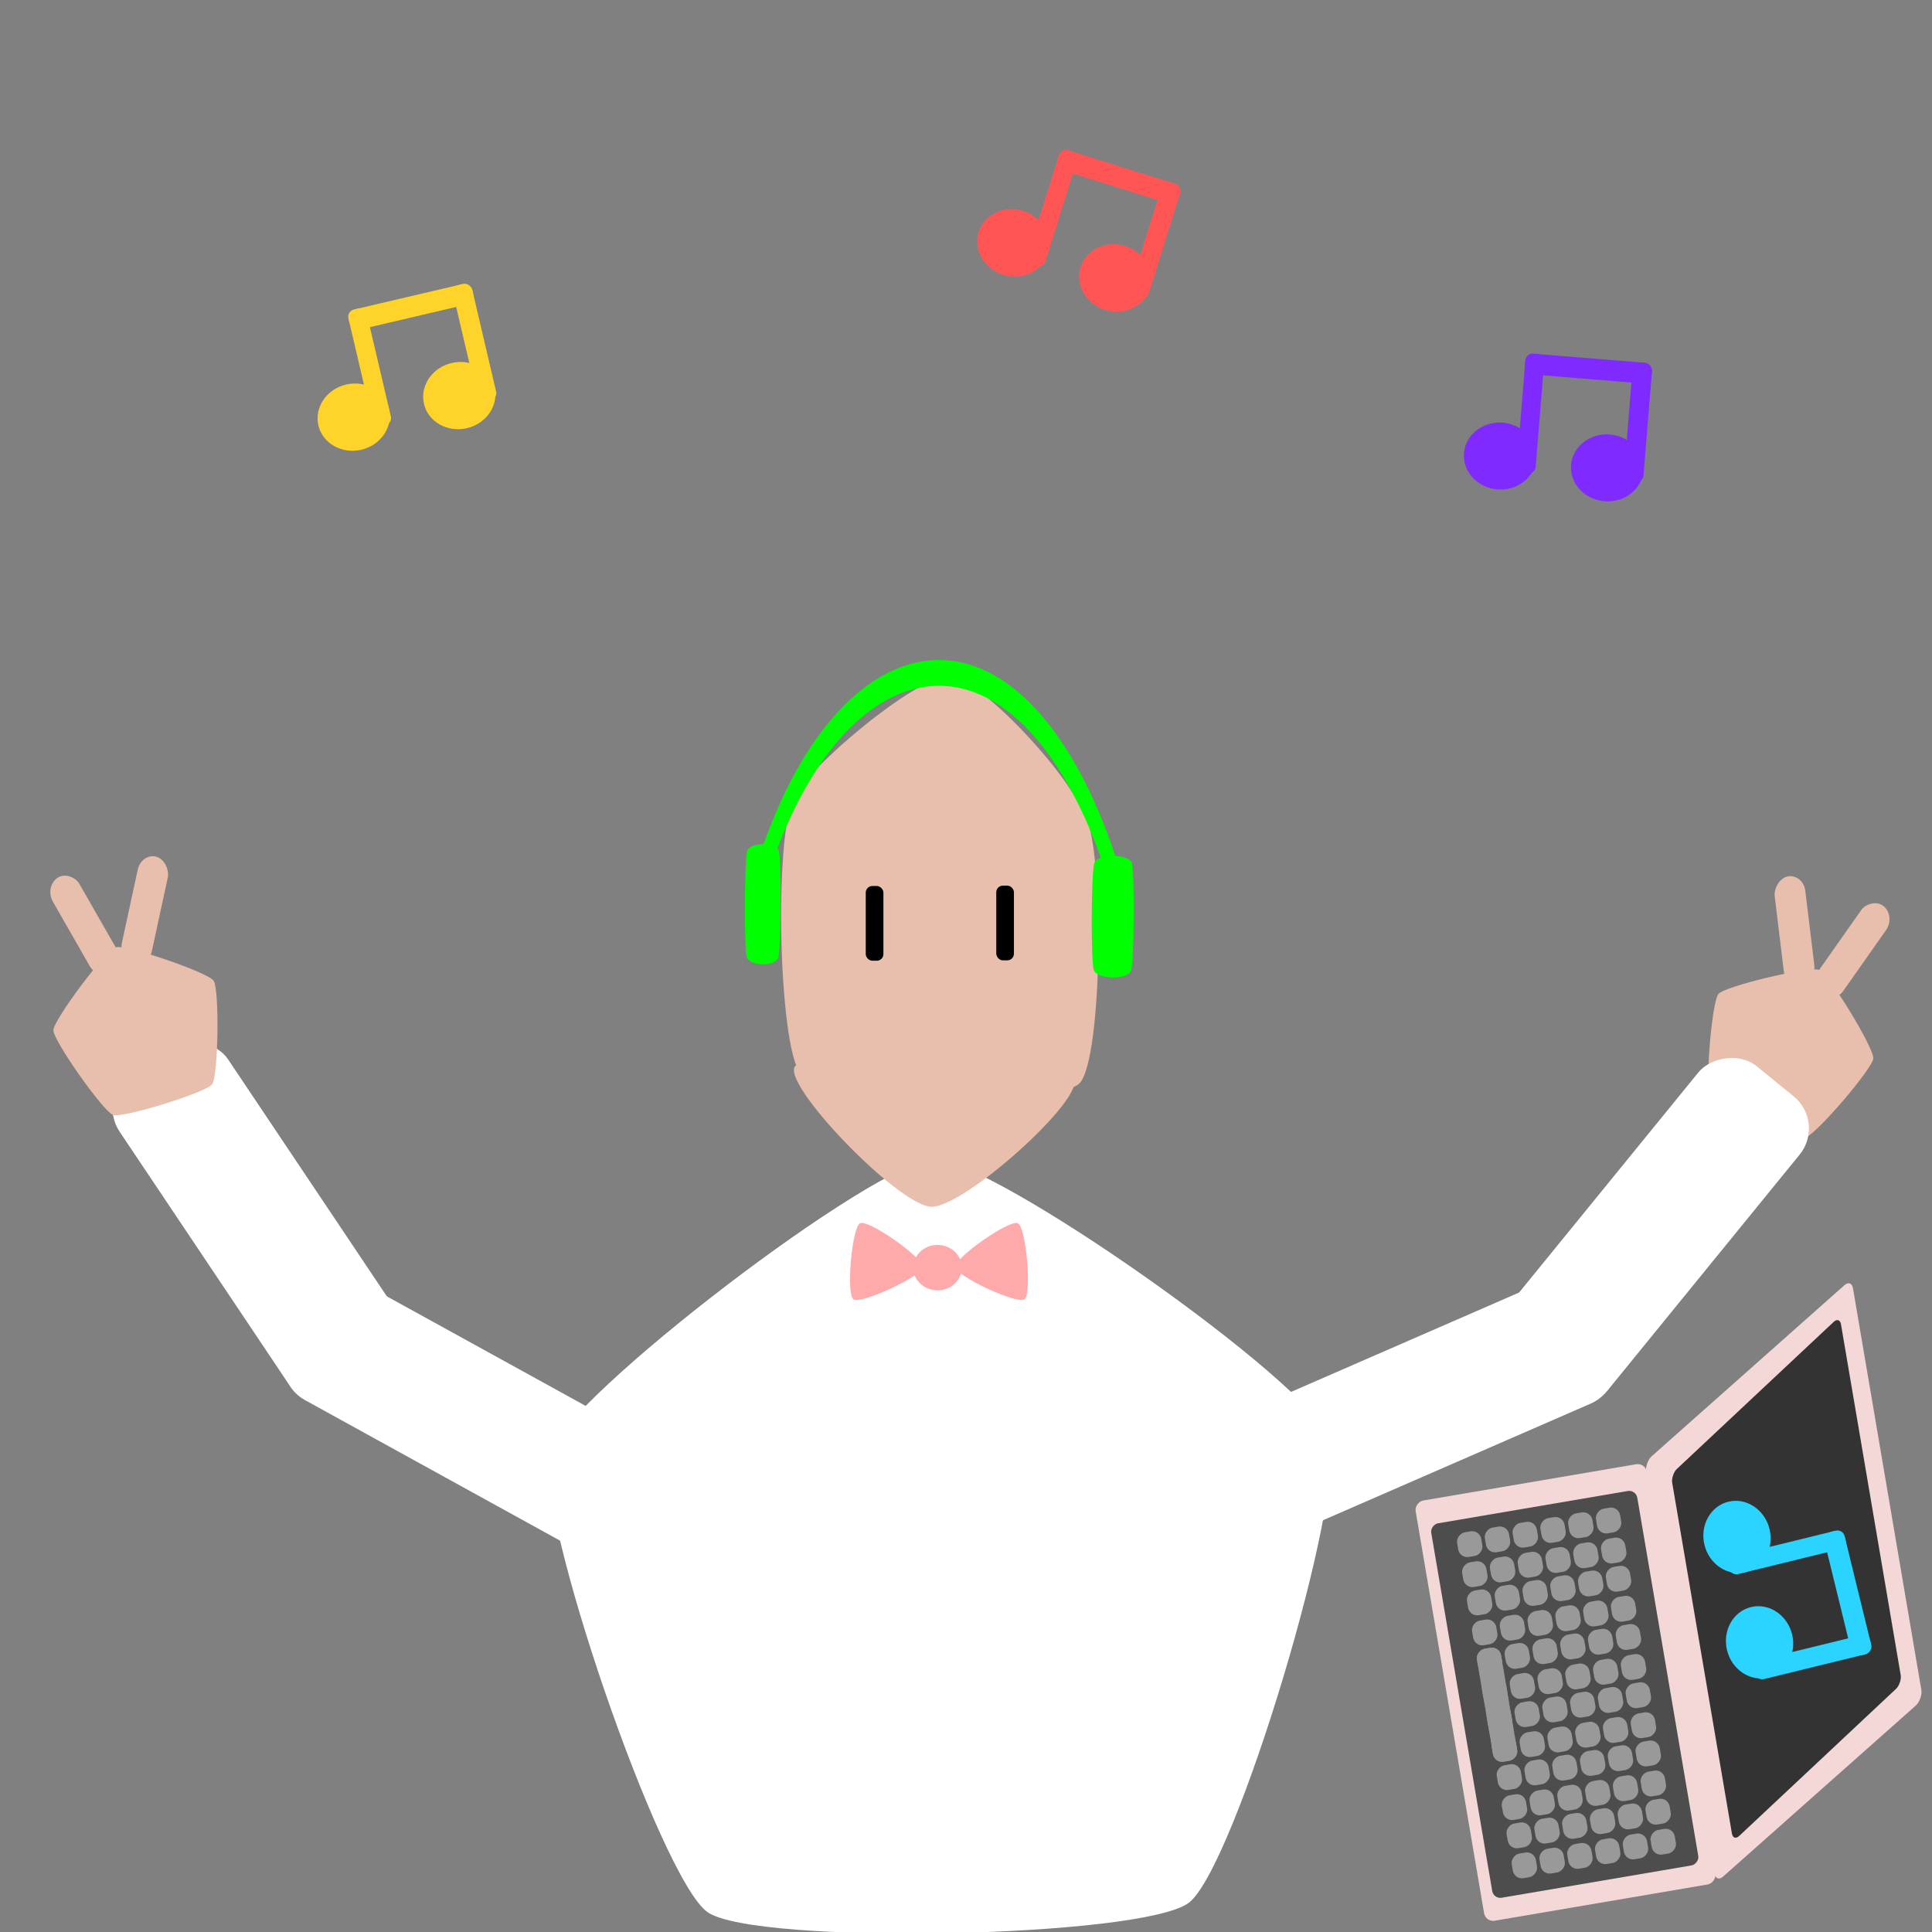 <?xml version="1.0" encoding="UTF-8" standalone="no"?>
<!-- Created with Inkscape (http://www.inkscape.org/) -->

<svg
   width="400"
   height="400"
   viewBox="0 0 105.833 105.833"
   version="1.1"
   id="svg7834"
   inkscape:version="1.1 (c68e22c387, 2021-05-23)"
   sodipodi:docname="DJ_Teacher.svg"
   inkscape:export-filename="C:\Users\student\Pictures\Saved Pictures\DJ_Teacher.png"
   inkscape:export-xdpi="96"
   inkscape:export-ydpi="96"
   xmlns:inkscape="http://www.inkscape.org/namespaces/inkscape"
   xmlns:sodipodi="http://sodipodi.sourceforge.net/DTD/sodipodi-0.dtd"
   xmlns="http://www.w3.org/2000/svg"
   xmlns:svg="http://www.w3.org/2000/svg">
  <rect x="0" y="0" width="105.833" height="105.833" fill="#808080" stroke="none"/>
  <sodipodi:namedview
     id="namedview7836"
     pagecolor="#ffeaff"
     bordercolor="#666666"
     borderopacity="1.0"
     inkscape:pageshadow="2"
     inkscape:pageopacity="1"
     inkscape:pagecheckerboard="0"
     inkscape:document-units="mm"
     showgrid="false"
     units="px"
     inkscape:zoom="1.3540965"
     inkscape:cx="222.65769"
     inkscape:cy="188.6867"
     inkscape:window-width="1280"
     inkscape:window-height="961"
     inkscape:window-x="-8"
     inkscape:window-y="-8"
     inkscape:window-maximized="1"
     inkscape:current-layer="g16425"
     inkscape:lockguides="true" />
  <defs
     id="defs7831" />
  <g
     inkscape:label="Warstwa 1"
     inkscape:groupmode="layer"
     id="layer1">
    <g
       id="g16208" />
    <g
       id="g16249"
       transform="translate(0,-1.49)" />
    <g
       id="g16425"
       transform="translate(-1.759,1.001)">
      <g
         id="g7248"
         transform="matrix(1.221,0,0,1.221,-14.424,9.372)">
        <rect
           style="fill:#ffffff;fill-opacity:1;stroke:none;stroke-width:0.036;stroke-miterlimit:4;stroke-dasharray:none;stroke-dashoffset:0;stroke-opacity:1"
           id="rect15190-0"
           width="5.849"
           height="17.359"
           x="5.059"
           y="-62.079"
           ry="1.856"
           transform="rotate(146.181,1.258,-0.978)" />
        <g
           id="g16432"
           transform="rotate(5.328,83.238,45.527)">
          <g
             id="g6967">
            <g
               id="g15144"
               transform="rotate(-5.328,100.536,9.417)">
              <g
                 id="g13778">
                <path
                   sodipodi:type="star"
                   style="fill:#ffffff;fill-opacity:1;stroke:none;stroke-width:0.1;stroke-miterlimit:4;stroke-dasharray:none;stroke-dashoffset:0;stroke-opacity:1"
                   id="path13985"
                   inkscape:flatsided="true"
                   sodipodi:sides="5"
                   sodipodi:cx="150.83858"
                   sodipodi:cy="197.17944"
                   sodipodi:r1="25.95277"
                   sodipodi:r2="16.7292"
                   sodipodi:arg1="1.5901802"
                   sodipodi:arg2="2.2184987"
                   inkscape:rounded="0.12"
                   inkscape:randomized="-1.73472e-17"
                   transform="matrix(0.708,0,0,-0.715,-54.567,201.29)"
                   d="m 150.336,223.127 c -3.66,-0.071 -23.267,-14.905 -24.33,-18.408 -1.064,-3.503 6.985,-26.734 9.989,-28.828 3.003,-2.094 27.584,-1.618 30.504,0.591 2.92,2.209 10.062,25.734 8.864,29.193 -1.199,3.459 -21.365,17.522 -25.026,17.451 z" />
              </g>
              <g
                 id="g8679">
                <g
                   id="g8080"
                   transform="matrix(0.942,1.076,-1.076,0.942,34.494,-59.284)">
                  <path
                     sodipodi:type="star"
                     style="fill:#e8beac;fill-opacity:1"
                     id="path7882"
                     inkscape:flatsided="true"
                     sodipodi:sides="3"
                     sodipodi:cx="129.97597"
                     sodipodi:cy="133.66846"
                     sodipodi:r1="25.50766"
                     sodipodi:r2="14.884939"
                     sodipodi:arg1="-0.38588268"
                     sodipodi:arg2="0.66131492"
                     inkscape:rounded="0.12"
                     inkscape:randomized="0.027"
                     transform="matrix(0.151,-0.023,-0.065,0.17,41.191,9.411)"
                     inkscape:transform-center-x="-0.67728931"
                     inkscape:transform-center-y="-1.5789842"
                     d="m 153.736,124.295 c 1.954,4.938 -21.419,35.969 -26.668,35.303 -5.249,-0.666 -20.412,-36.823 -17.155,-41.022 3.257,-4.199 41.869,0.781 43.823,5.719 z" />
                  <path
                     sodipodi:type="star"
                     style="fill:#e8beac;fill-opacity:1"
                     id="path7882-7"
                     inkscape:flatsided="true"
                     sodipodi:sides="3"
                     sodipodi:cx="129.97597"
                     sodipodi:cy="133.66846"
                     sodipodi:r1="25.50766"
                     sodipodi:r2="14.884939"
                     sodipodi:arg1="-0.38588268"
                     sodipodi:arg2="0.66131492"
                     inkscape:rounded="0.12"
                     inkscape:randomized="0.027"
                     transform="matrix(0.018,-0.146,-0.157,0.068,78.865,46.424)"
                     inkscape:transform-center-x="-0.6329581"
                     inkscape:transform-center-y="1.5236975"
                     d="m 153.736,124.295 c 1.954,4.938 -21.419,35.969 -26.668,35.303 -5.249,-0.666 -20.412,-36.823 -17.155,-41.022 3.257,-4.199 41.869,0.781 43.823,5.719 z" />
                  <path
                     sodipodi:type="star"
                     style="fill:#e8beac;fill-opacity:1"
                     id="path7963"
                     inkscape:flatsided="true"
                     sodipodi:sides="4"
                     sodipodi:cx="150.65396"
                     sodipodi:cy="166.16245"
                     sodipodi:r1="27.572857"
                     sodipodi:r2="19.496954"
                     sodipodi:arg1="1.4364749"
                     sodipodi:arg2="2.221873"
                     inkscape:rounded="0.12"
                     inkscape:randomized="0.027"
                     transform="matrix(0.229,0.023,-0.024,0.222,25.68,-7.671)"
                     inkscape:transform-center-x="0.10763942"
                     inkscape:transform-center-y="-0.036575212"
                     d="m 154.381,193.194 c -4.667,0.583 -31.097,-17.949 -31.779,-22.598 -0.682,-4.648 19.674,-30.603 24.351,-31.126 4.677,-0.524 29.469,17.959 30.29,22.598 0.82,4.639 -18.195,30.543 -22.862,31.127 z" />
                </g>
                <g
                   id="g8669"
                   transform="translate(-0.049,0.098)">
                  <path
                     sodipodi:type="star"
                     style="fill:#00ff00;fill-opacity:1"
                     id="path8170"
                     inkscape:flatsided="true"
                     sodipodi:sides="4"
                     sodipodi:cx="82.342728"
                     sodipodi:cy="118.89847"
                     sodipodi:r1="12.892139"
                     sodipodi:r2="8.8927155"
                     sodipodi:arg1="0.79299295"
                     sodipodi:arg2="1.5783912"
                     inkscape:rounded="0.12"
                     inkscape:randomized="0.027"
                     transform="matrix(0.079,0,0,0.265,37.75,-1.313)"
                     inkscape:transform-center-x="0.0036172407"
                     inkscape:transform-center-y="-0.014497862"
                     d="m 91.042,127.985 c -1.55,1.579 -16.498,1.495 -17.964,-0.094 -1.465,-1.59 -1.285,-16.397 0.267,-17.936 1.551,-1.539 16.505,-1.562 18.013,-0.014 1.508,1.548 1.235,16.466 -0.316,18.045 z" />
                  <path
                     sodipodi:type="star"
                     style="fill:#00ff00;fill-opacity:1"
                     id="path8170-2"
                     inkscape:flatsided="true"
                     sodipodi:sides="4"
                     sodipodi:cx="82.342728"
                     sodipodi:cy="118.89847"
                     sodipodi:r1="12.892139"
                     sodipodi:r2="8.8927155"
                     sodipodi:arg1="0.79299295"
                     sodipodi:arg2="1.5783912"
                     inkscape:rounded="0.12"
                     inkscape:randomized="0.027"
                     transform="matrix(0.093,0,0,0.268,52.301,-1.11)"
                     inkscape:transform-center-x="0.0042789155"
                     inkscape:transform-center-y="-0.014629197"
                     d="m 91.042,127.985 c -1.55,1.579 -16.498,1.495 -17.964,-0.094 -1.465,-1.59 -1.285,-16.397 0.267,-17.936 1.551,-1.539 16.505,-1.562 18.013,-0.014 1.508,1.548 1.235,16.466 -0.316,18.045 z" />
                  <path
                     sodipodi:type="spiral"
                     style="fill:none;fill-rule:evenodd;stroke:#00ff00;stroke-width:1.002;stroke-miterlimit:4;stroke-dasharray:none;stroke-dashoffset:0;stroke-opacity:1"
                     id="path8387"
                     sodipodi:cx="146.03833"
                     sodipodi:cy="104.12847"
                     sodipodi:expansion="0"
                     sodipodi:revolution="1.09"
                     sodipodi:radius="17.478045"
                     sodipodi:argument="-7.392715"
                     sodipodi:t0="0.693425"
                     transform="matrix(0.542,0,0,1.154,-27.073,-80.215)"
                     d="m 130.682,95.781 c 4.547,-8.365 15.338,-11.556 23.703,-7.008 2.711,1.474 5.01,3.669 6.607,6.309" />
                </g>
              </g>
              <g
                 id="g15127">
                <ellipse
                   style="fill:#ffaaaa;fill-opacity:1;stroke:none;stroke-width:0.026;stroke-miterlimit:4;stroke-dasharray:none;stroke-dashoffset:0;stroke-opacity:1"
                   id="path14996"
                   cx="52.036"
                   cy="46.613"
                   rx="1.088"
                   ry="1.019" />
                <path
                   sodipodi:type="star"
                   style="fill:#ffaaaa;fill-opacity:1;stroke:none;stroke-width:0.1;stroke-miterlimit:4;stroke-dasharray:none;stroke-dashoffset:0;stroke-opacity:1"
                   id="path15020"
                   inkscape:flatsided="true"
                   sodipodi:sides="3"
                   sodipodi:cx="186.2942"
                   sodipodi:cy="172.45596"
                   sodipodi:r1="7.4698992"
                   sodipodi:r2="3.7349496"
                   sodipodi:arg1="0.087495341"
                   sodipodi:arg2="1.1346929"
                   inkscape:rounded="0.12"
                   inkscape:randomized="-1.73472e-17"
                   transform="matrix(0.265,0,0,0.265,0.035,0.713)"
                   inkscape:transform-center-x="-0.34019515"
                   inkscape:transform-center-y="-0.078014696"
                   d="m 193.736,173.109 c -0.136,1.547 -10.456,6.356 -11.727,5.465 -1.272,-0.891 -0.277,-12.233 1.131,-12.889 1.407,-0.656 10.732,5.877 10.597,7.423 z" />
                <path
                   sodipodi:type="star"
                   style="fill:#ffaaaa;fill-opacity:1;stroke:none;stroke-width:0.1;stroke-miterlimit:4;stroke-dasharray:none;stroke-dashoffset:0;stroke-opacity:1"
                   id="path15020-7"
                   inkscape:flatsided="true"
                   sodipodi:sides="3"
                   sodipodi:cx="186.2942"
                   sodipodi:cy="172.45596"
                   sodipodi:r1="7.4698992"
                   sodipodi:r2="3.7349496"
                   sodipodi:arg1="0.087495341"
                   sodipodi:arg2="1.1346929"
                   inkscape:rounded="0.12"
                   inkscape:randomized="-1.73472e-17"
                   transform="matrix(-0.265,0,0,0.265,104.171,0.713)"
                   inkscape:transform-center-x="0.3401952"
                   inkscape:transform-center-y="-0.078014696"
                   d="m 193.736,173.109 c -0.136,1.547 -10.456,6.356 -11.727,5.465 -1.272,-0.891 -0.277,-12.233 1.131,-12.889 1.407,-0.656 10.732,5.877 10.597,7.423 z" />
              </g>
            </g>
            <path
               sodipodi:type="star"
               style="fill:#e8beac;fill-opacity:1;stroke:none;stroke-width:0.1;stroke-miterlimit:4;stroke-dasharray:none;stroke-dashoffset:0;stroke-opacity:1"
               id="path15500"
               inkscape:flatsided="true"
               sodipodi:sides="5"
               sodipodi:cx="66.84137"
               sodipodi:cy="113.31701"
               sodipodi:r1="17.987883"
               sodipodi:r2="8.6793365"
               sodipodi:arg1="0.64065831"
               sodipodi:arg2="1.2689768"
               inkscape:rounded="0.1"
               inkscape:randomized="-1.73472e-17"
               transform="matrix(0.219,-0.02,0.02,0.219,2.255,20.244)"
               inkscape:transform-center-x="0.40284339"
               inkscape:transform-center-y="-0.4677839"
               d="m 81.262,124.069 c -1.264,1.695 -18.187,6.964 -20.19,6.286 -2.003,-0.678 -12.243,-15.145 -12.217,-17.26 0.026,-2.114 10.62,-16.324 12.639,-16.953 2.019,-0.629 18.807,5.056 20.029,6.782 1.222,1.726 1.003,19.449 -0.261,21.144 z" />
            <rect
               style="fill:#ffffff;fill-opacity:1;stroke:none;stroke-width:0.036;stroke-miterlimit:4;stroke-dasharray:none;stroke-dashoffset:0;stroke-opacity:1"
               id="rect15190"
               width="5.849"
               height="17.359"
               x="31.757"
               y="-64.965"
               ry="1.856"
               transform="rotate(113.526,-2.905,1.872)" />
            <rect
               style="fill:#e8beac;fill-opacity:1;stroke:none;stroke-width:0.029;stroke-miterlimit:4;stroke-dasharray:none;stroke-dashoffset:0;stroke-opacity:1"
               id="rect15825"
               width="1.432"
               height="4.894"
               x="-5.084"
               y="35.669"
               ry="0.77"
               transform="matrix(0.777,-0.629,0.575,0.818,-2.348,5.283)" />
            <rect
               style="fill:#e8beac;fill-opacity:1;stroke:none;stroke-width:0.029;stroke-miterlimit:4;stroke-dasharray:none;stroke-dashoffset:0;stroke-opacity:1"
               id="rect15825-4"
               width="1.394"
               height="4.923"
               x="24.291"
               y="26.41"
               ry="0.774"
               transform="matrix(0.985,0.174,-0.12,0.993,-2.348,5.283)" />
            <path
               sodipodi:type="star"
               style="fill:#e8beac;fill-opacity:1;stroke:none;stroke-width:0.1;stroke-miterlimit:4;stroke-dasharray:none;stroke-dashoffset:0;stroke-opacity:1"
               id="path15500-0"
               inkscape:flatsided="true"
               sodipodi:sides="5"
               sodipodi:cx="66.84137"
               sodipodi:cy="113.31701"
               sodipodi:r1="17.987883"
               sodipodi:r2="8.6793365"
               sodipodi:arg1="0.64065831"
               sodipodi:arg2="1.2689768"
               inkscape:rounded="0.1"
               inkscape:randomized="-1.73472e-17"
               transform="matrix(-0.22,0,0,0.22,107.379,12.833)"
               inkscape:transform-center-x="0.40284339"
               inkscape:transform-center-y="-0.4677839"
               d="m 81.262,124.069 c -1.264,1.695 -18.187,6.964 -20.19,6.286 -2.003,-0.678 -12.243,-15.145 -12.217,-17.26 0.026,-2.114 10.62,-16.324 12.639,-16.953 2.019,-0.629 18.807,5.056 20.029,6.782 1.222,1.726 1.003,19.449 -0.261,21.144 z" />
            <rect
               style="fill:#ffffff;fill-opacity:1;stroke:none;stroke-width:0.036;stroke-miterlimit:4;stroke-dasharray:none;stroke-dashoffset:0;stroke-opacity:1"
               id="rect15190-3"
               width="5.849"
               height="17.359"
               x="82.936"
               y="33.082"
               ry="1.856"
               transform="matrix(0.483,0.876,0.876,-0.483,0,0)" />
            <rect
               style="fill:#ffffff;fill-opacity:1;stroke:none;stroke-width:0.036;stroke-miterlimit:4;stroke-dasharray:none;stroke-dashoffset:0;stroke-opacity:1"
               id="rect15190-0-1"
               width="5.849"
               height="17.359"
               x="95.537"
               y="1.533"
               ry="1.856"
               transform="matrix(0.831,0.557,0.557,-0.831,0,0)" />
            <rect
               style="fill:#e8beac;fill-opacity:1;stroke:none;stroke-width:0.029;stroke-miterlimit:4;stroke-dasharray:none;stroke-dashoffset:0;stroke-opacity:1"
               id="rect15825-8"
               width="1.432"
               height="4.894"
               x="-100.022"
               y="-27.824"
               ry="0.77"
               transform="matrix(-0.832,-0.554,-0.497,0.868,0,0)" />
            <rect
               style="fill:#e8beac;fill-opacity:1;stroke:none;stroke-width:0.029;stroke-miterlimit:4;stroke-dasharray:none;stroke-dashoffset:0;stroke-opacity:1"
               id="rect15825-4-4"
               width="1.394"
               height="4.923"
               x="-84.458"
               y="53.361"
               ry="0.774"
               transform="matrix(-0.964,0.265,0.212,0.977,0,0)" />
          </g>
        </g>
      </g>
      <g
         id="g6920"
         transform="rotate(-72.122,87.995,83.663)">
        <g
           id="g2503-9"
           transform="rotate(152.461,57.815,93.88)">
          <g
             id="g4969" />
          <g
             id="g5520"
             transform="translate(12.573,16.649)">
            <rect
               style="fill:#f4d7d7;fill-rule:evenodd;stroke-width:0.106"
               id="rect1418"
               width="23.35"
               height="12.849"
               x="-2.939"
               y="67.943"
               rx="0.504"
               transform="translate(12.875,-0.206)" />
            <rect
               style="fill:#4d4d4d;fill-rule:evenodd;stroke-width:0.094"
               id="rect1418-1"
               width="20.805"
               height="11.449"
               x="-1.571"
               y="68.699"
               rx="0.449"
               transform="translate(12.875,-0.206)" />
            <rect
               style="fill:#f4d7d7;fill-rule:evenodd;stroke-width:0.115"
               id="rect1418-7"
               width="23.35"
               height="15.143"
               x="-45.312"
               y="64.93"
               rx="0.504"
               transform="matrix(1,0,0.529,0.849,12.875,-0.206)" />
            <rect
               style="fill:#333333;fill-rule:evenodd;stroke-width:0.098"
               id="rect1418-7-3"
               width="20.386"
               height="12.675"
               x="-46.191"
               y="67.272"
               rx="0.44"
               transform="matrix(1,0,0.552,0.834,12.875,-0.206)" />
            <g
               id="g3719"
               transform="translate(24.151,-1.608)">
              <g
                 id="g2503"
                 transform="translate(12.944,0.001)">
                <g
                   id="g1896">
                  <rect
                     style="fill:#999999;fill-rule:evenodd;stroke-width:0.106"
                     id="rect1744"
                     width="1.368"
                     height="1.343"
                     x="-12.114"
                     y="74.275"
                     rx="0.504" />
                  <rect
                     style="fill:#999999;fill-rule:evenodd;stroke-width:0.106"
                     id="rect1744-1"
                     width="1.368"
                     height="1.344"
                     x="-10.446"
                     y="74.275"
                     rx="0.504" />
                </g>
                <g
                   id="g1896-8"
                   transform="translate(3.236,4.0435791e-4)">
                  <rect
                     style="fill:#999999;fill-rule:evenodd;stroke-width:0.106"
                     id="rect1744-9"
                     width="1.368"
                     height="1.343"
                     x="-12.114"
                     y="74.275"
                     rx="0.504" />
                  <rect
                     style="fill:#999999;fill-rule:evenodd;stroke-width:0.106"
                     id="rect1744-1-5"
                     width="1.368"
                     height="1.344"
                     x="-10.446"
                     y="74.275"
                     rx="0.504" />
                </g>
                <g
                   id="g1896-3"
                   transform="translate(0,1.543)">
                  <rect
                     style="fill:#999999;fill-rule:evenodd;stroke-width:0.106"
                     id="rect1744-7"
                     width="1.368"
                     height="1.343"
                     x="-12.114"
                     y="74.275"
                     rx="0.504" />
                  <rect
                     style="fill:#999999;fill-rule:evenodd;stroke-width:0.106"
                     id="rect1744-1-6"
                     width="1.368"
                     height="1.344"
                     x="-10.446"
                     y="74.275"
                     rx="0.504" />
                </g>
                <g
                   id="g1896-8-7"
                   transform="translate(3.236,1.544)">
                  <rect
                     style="fill:#999999;fill-rule:evenodd;stroke-width:0.106"
                     id="rect1744-9-3"
                     width="1.368"
                     height="1.343"
                     x="-12.114"
                     y="74.275"
                     rx="0.504" />
                  <rect
                     style="fill:#999999;fill-rule:evenodd;stroke-width:0.106"
                     id="rect1744-1-5-0"
                     width="1.368"
                     height="1.344"
                     x="-10.446"
                     y="74.275"
                     rx="0.504" />
                </g>
                <g
                   id="g1896-6"
                   transform="translate(-6.472,-8.2199707e-4)">
                  <rect
                     style="fill:#999999;fill-rule:evenodd;stroke-width:0.106"
                     id="rect1744-0"
                     width="1.368"
                     height="1.343"
                     x="-12.114"
                     y="74.275"
                     rx="0.504" />
                  <rect
                     style="fill:#999999;fill-rule:evenodd;stroke-width:0.106"
                     id="rect1744-1-0"
                     width="1.368"
                     height="1.344"
                     x="-10.446"
                     y="74.275"
                     rx="0.504" />
                </g>
                <g
                   id="g1896-8-4"
                   transform="translate(-3.236,-4.1759707e-4)">
                  <rect
                     style="fill:#999999;fill-rule:evenodd;stroke-width:0.106"
                     id="rect1744-9-0"
                     width="1.368"
                     height="1.343"
                     x="-12.114"
                     y="74.275"
                     rx="0.504" />
                  <rect
                     style="fill:#999999;fill-rule:evenodd;stroke-width:0.106"
                     id="rect1744-1-5-3"
                     width="1.368"
                     height="1.344"
                     x="-10.446"
                     y="74.275"
                     rx="0.504" />
                </g>
                <g
                   id="g1896-3-4"
                   transform="translate(-6.472,1.542)">
                  <rect
                     style="fill:#999999;fill-rule:evenodd;stroke-width:0.106"
                     id="rect1744-7-1"
                     width="1.368"
                     height="1.343"
                     x="-12.114"
                     y="74.275"
                     rx="0.504" />
                  <rect
                     style="fill:#999999;fill-rule:evenodd;stroke-width:0.106"
                     id="rect1744-1-6-0"
                     width="1.368"
                     height="1.344"
                     x="-10.446"
                     y="74.275"
                     rx="0.504" />
                </g>
                <g
                   id="g1896-8-7-6"
                   transform="translate(-3.236,1.543)">
                  <rect
                     style="fill:#999999;fill-rule:evenodd;stroke-width:0.106"
                     id="rect1744-9-3-9"
                     width="1.368"
                     height="1.343"
                     x="-12.114"
                     y="74.275"
                     rx="0.504" />
                  <rect
                     style="fill:#999999;fill-rule:evenodd;stroke-width:0.106"
                     id="rect1744-1-5-0-4"
                     width="1.368"
                     height="1.344"
                     x="-10.446"
                     y="74.275"
                     rx="0.504" />
                </g>
              </g>
              <g
                 id="g3654"
                 transform="translate(6.472,5.9307209e-4)">
                <g
                   id="g1896-6-6"
                   transform="translate(-6.472,-8.2199707e-4)">
                  <rect
                     style="fill:#999999;fill-rule:evenodd;stroke-width:0.106"
                     id="rect1744-0-3"
                     width="1.368"
                     height="1.343"
                     x="-12.114"
                     y="74.275"
                     rx="0.504" />
                  <rect
                     style="fill:#999999;fill-rule:evenodd;stroke-width:0.106"
                     id="rect1744-1-0-1"
                     width="1.368"
                     height="1.344"
                     x="-10.446"
                     y="74.275"
                     rx="0.504" />
                </g>
                <g
                   id="g1896-8-4-6"
                   transform="translate(-3.236,-4.1759707e-4)">
                  <rect
                     style="fill:#999999;fill-rule:evenodd;stroke-width:0.106"
                     id="rect1744-9-0-6"
                     width="1.368"
                     height="1.343"
                     x="-12.114"
                     y="74.275"
                     rx="0.504" />
                  <rect
                     style="fill:#999999;fill-rule:evenodd;stroke-width:0.106"
                     id="rect1744-1-5-3-3"
                     width="1.368"
                     height="1.344"
                     x="-10.446"
                     y="74.275"
                     rx="0.504" />
                </g>
                <g
                   id="g1896-3-4-8"
                   transform="translate(-6.472,1.542)">
                  <rect
                     style="fill:#999999;fill-rule:evenodd;stroke-width:0.106"
                     id="rect1744-7-1-2"
                     width="1.368"
                     height="1.343"
                     x="-12.114"
                     y="74.275"
                     rx="0.504" />
                  <rect
                     style="fill:#999999;fill-rule:evenodd;stroke-width:0.106"
                     id="rect1744-1-6-0-2"
                     width="1.368"
                     height="1.344"
                     x="-10.446"
                     y="74.275"
                     rx="0.504" />
                </g>
                <g
                   id="g1896-8-7-6-5"
                   transform="translate(-3.236,1.543)">
                  <rect
                     style="fill:#999999;fill-rule:evenodd;stroke-width:0.106"
                     id="rect1744-9-3-9-1"
                     width="1.368"
                     height="1.343"
                     x="-12.114"
                     y="74.275"
                     rx="0.504" />
                  <rect
                     style="fill:#999999;fill-rule:evenodd;stroke-width:0.106"
                     id="rect1744-1-5-0-4-4"
                     width="1.368"
                     height="1.344"
                     x="-10.446"
                     y="74.275"
                     rx="0.504" />
                </g>
              </g>
            </g>
            <g
               id="g3719-5"
               transform="translate(24.151,1.479)">
              <g
                 id="g2503-1"
                 transform="translate(12.944,0.001)">
                <g
                   id="g1896-5">
                  <rect
                     style="fill:#999999;fill-rule:evenodd;stroke-width:0.106"
                     id="rect1744-94"
                     width="1.368"
                     height="1.343"
                     x="-12.114"
                     y="74.275"
                     rx="0.504" />
                  <rect
                     style="fill:#999999;fill-rule:evenodd;stroke-width:0.106"
                     id="rect1744-1-8"
                     width="1.368"
                     height="1.344"
                     x="-10.446"
                     y="74.275"
                     rx="0.504" />
                </g>
                <g
                   id="g1896-8-77"
                   transform="translate(3.236,4.0435791e-4)">
                  <rect
                     style="fill:#999999;fill-rule:evenodd;stroke-width:0.106"
                     id="rect1744-9-9"
                     width="1.368"
                     height="1.343"
                     x="-12.114"
                     y="74.275"
                     rx="0.504" />
                  <rect
                     style="fill:#999999;fill-rule:evenodd;stroke-width:0.106"
                     id="rect1744-1-5-4"
                     width="1.368"
                     height="1.344"
                     x="-10.446"
                     y="74.275"
                     rx="0.504" />
                </g>
                <g
                   id="g1896-3-2"
                   transform="translate(0,1.543)">
                  <rect
                     style="fill:#999999;fill-rule:evenodd;stroke-width:0.106"
                     id="rect1744-7-6"
                     width="1.368"
                     height="1.343"
                     x="-12.114"
                     y="74.275"
                     rx="0.504" />
                  <rect
                     style="fill:#999999;fill-rule:evenodd;stroke-width:0.106"
                     id="rect1744-1-6-5"
                     width="1.368"
                     height="1.344"
                     x="-10.446"
                     y="74.275"
                     rx="0.504" />
                </g>
                <g
                   id="g1896-8-7-1"
                   transform="translate(3.236,1.544)">
                  <rect
                     style="fill:#999999;fill-rule:evenodd;stroke-width:0.106"
                     id="rect1744-9-3-8"
                     width="1.368"
                     height="1.343"
                     x="-12.114"
                     y="74.275"
                     rx="0.504" />
                  <rect
                     style="fill:#999999;fill-rule:evenodd;stroke-width:0.106"
                     id="rect1744-1-5-0-0"
                     width="1.368"
                     height="1.344"
                     x="-10.446"
                     y="74.275"
                     rx="0.504" />
                </g>
                <g
                   id="g1896-6-8"
                   transform="translate(-6.472,-8.2199707e-4)">
                  <rect
                     style="fill:#999999;fill-rule:evenodd;stroke-width:0.106"
                     id="rect1744-0-9"
                     width="1.368"
                     height="1.343"
                     x="-12.114"
                     y="74.275"
                     rx="0.504" />
                  <rect
                     style="fill:#999999;fill-rule:evenodd;stroke-width:0.106"
                     id="rect1744-1-0-0"
                     width="1.368"
                     height="1.344"
                     x="-10.446"
                     y="74.275"
                     rx="0.504" />
                </g>
                <g
                   id="g1896-8-4-4"
                   transform="translate(-3.236,-4.1759707e-4)">
                  <rect
                     style="fill:#999999;fill-rule:evenodd;stroke-width:0.106"
                     id="rect1744-9-0-2"
                     width="1.368"
                     height="1.343"
                     x="-12.114"
                     y="74.275"
                     rx="0.504" />
                  <rect
                     style="fill:#999999;fill-rule:evenodd;stroke-width:0.106"
                     id="rect1744-1-5-3-7"
                     width="1.368"
                     height="1.344"
                     x="-10.446"
                     y="74.275"
                     rx="0.504" />
                </g>
                <g
                   id="g1896-3-4-7"
                   transform="translate(-6.472,1.542)">
                  <rect
                     style="fill:#999999;fill-rule:evenodd;stroke-width:0.106"
                     id="rect1744-7-1-9"
                     width="1.368"
                     height="1.343"
                     x="-12.114"
                     y="74.275"
                     rx="0.504" />
                  <rect
                     style="fill:#999999;fill-rule:evenodd;stroke-width:0.106"
                     id="rect1744-1-6-0-0"
                     width="1.368"
                     height="1.344"
                     x="-10.446"
                     y="74.275"
                     rx="0.504" />
                </g>
                <g
                   id="g1896-8-7-6-55"
                   transform="translate(-3.236,1.543)">
                  <rect
                     style="fill:#999999;fill-rule:evenodd;stroke-width:0.106"
                     id="rect1744-9-3-9-3"
                     width="1.368"
                     height="1.343"
                     x="-12.114"
                     y="74.275"
                     rx="0.504" />
                  <rect
                     style="fill:#999999;fill-rule:evenodd;stroke-width:0.106"
                     id="rect1744-1-5-0-4-9"
                     width="1.368"
                     height="1.344"
                     x="-10.446"
                     y="74.275"
                     rx="0.504" />
                </g>
              </g>
              <g
                 id="g3654-3"
                 transform="translate(6.472,5.9307209e-4)">
                <g
                   id="g1896-6-6-2"
                   transform="translate(-6.472,-8.2199707e-4)">
                  <rect
                     style="fill:#999999;fill-rule:evenodd;stroke-width:0.106"
                     id="rect1744-0-3-1"
                     width="1.368"
                     height="1.343"
                     x="-12.114"
                     y="74.275"
                     rx="0.504" />
                  <rect
                     style="fill:#999999;fill-rule:evenodd;stroke-width:0.106"
                     id="rect1744-1-0-1-3"
                     width="1.368"
                     height="1.344"
                     x="-10.446"
                     y="74.275"
                     rx="0.504" />
                </g>
                <g
                   id="g1896-8-4-6-4"
                   transform="translate(-3.236,-4.1759707e-4)">
                  <rect
                     style="fill:#999999;fill-rule:evenodd;stroke-width:0.106"
                     id="rect1744-9-0-6-9"
                     width="1.368"
                     height="1.343"
                     x="-12.114"
                     y="74.275"
                     rx="0.504" />
                  <rect
                     style="fill:#999999;fill-rule:evenodd;stroke-width:0.106"
                     id="rect1744-1-5-3-3-5"
                     width="1.368"
                     height="1.344"
                     x="-10.446"
                     y="74.275"
                     rx="0.504" />
                </g>
                <g
                   id="g1896-3-4-8-9"
                   transform="translate(-6.472,1.542)">
                  <rect
                     style="fill:#999999;fill-rule:evenodd;stroke-width:0.106"
                     id="rect1744-7-1-2-4"
                     width="1.368"
                     height="1.343"
                     x="-12.114"
                     y="74.275"
                     rx="0.504" />
                  <rect
                     style="fill:#999999;fill-rule:evenodd;stroke-width:0.106"
                     id="rect1744-1-6-0-2-1"
                     width="1.368"
                     height="1.344"
                     x="-10.446"
                     y="74.275"
                     rx="0.504" />
                </g>
                <g
                   id="g1896-8-7-6-5-6"
                   transform="translate(-3.236,1.543)">
                  <rect
                     style="fill:#999999;fill-rule:evenodd;stroke-width:0.106"
                     id="rect1744-9-3-9-1-2"
                     width="1.368"
                     height="1.343"
                     x="-12.114"
                     y="74.275"
                     rx="0.504" />
                  <rect
                     style="fill:#999999;fill-rule:evenodd;stroke-width:0.106"
                     id="rect1744-1-5-0-4-4-0"
                     width="1.368"
                     height="1.344"
                     x="-10.446"
                     y="74.275"
                     rx="0.504" />
                </g>
              </g>
            </g>
            <g
               id="g3719-4"
               transform="translate(24.151,-4.695)">
              <g
                 id="g2503-8"
                 transform="translate(12.944,0.001)">
                <g
                   id="g1896-1">
                  <rect
                     style="fill:#999999;fill-rule:evenodd;stroke-width:0.106"
                     id="rect1744-6"
                     width="1.368"
                     height="1.343"
                     x="-12.114"
                     y="74.275"
                     rx="0.504" />
                  <rect
                     style="fill:#999999;fill-rule:evenodd;stroke-width:0.106"
                     id="rect1744-1-62"
                     width="1.368"
                     height="1.344"
                     x="-10.446"
                     y="74.275"
                     rx="0.504" />
                </g>
                <g
                   id="g1896-8-8"
                   transform="translate(3.236,4.0435791e-4)">
                  <rect
                     style="fill:#999999;fill-rule:evenodd;stroke-width:0.106"
                     id="rect1744-9-6"
                     width="1.368"
                     height="1.343"
                     x="-12.114"
                     y="74.275"
                     rx="0.504" />
                  <rect
                     style="fill:#999999;fill-rule:evenodd;stroke-width:0.106"
                     id="rect1744-1-5-2"
                     width="1.368"
                     height="1.344"
                     x="-10.446"
                     y="74.275"
                     rx="0.504" />
                </g>
                <g
                   id="g1896-3-46"
                   transform="translate(0,1.543)">
                  <rect
                     style="fill:#999999;fill-rule:evenodd;stroke-width:0.106"
                     id="rect1744-7-7"
                     width="1.368"
                     height="1.343"
                     x="-12.114"
                     y="74.275"
                     rx="0.504" />
                  <rect
                     style="fill:#999999;fill-rule:evenodd;stroke-width:0.106"
                     id="rect1744-1-6-7"
                     width="1.368"
                     height="1.344"
                     x="-10.446"
                     y="74.275"
                     rx="0.504" />
                </g>
                <g
                   id="g1896-8-7-9"
                   transform="translate(3.236,1.544)">
                  <rect
                     style="fill:#999999;fill-rule:evenodd;stroke-width:0.106"
                     id="rect1744-9-3-5"
                     width="1.368"
                     height="1.343"
                     x="-12.114"
                     y="74.275"
                     rx="0.504" />
                  <rect
                     style="fill:#999999;fill-rule:evenodd;stroke-width:0.106"
                     id="rect1744-1-5-0-43"
                     width="1.368"
                     height="1.344"
                     x="-10.446"
                     y="74.275"
                     rx="0.504" />
                </g>
                <g
                   id="g1896-6-3"
                   transform="translate(-6.472,-8.2199707e-4)">
                  <rect
                     style="fill:#999999;fill-rule:evenodd;stroke-width:0.106"
                     id="rect1744-0-8"
                     width="1.368"
                     height="1.343"
                     x="-12.114"
                     y="74.275"
                     rx="0.504" />
                  <rect
                     style="fill:#999999;fill-rule:evenodd;stroke-width:0.106"
                     id="rect1744-1-0-6"
                     width="1.368"
                     height="1.344"
                     x="-10.446"
                     y="74.275"
                     rx="0.504" />
                </g>
                <g
                   id="g1896-8-4-66"
                   transform="translate(-3.236,-4.1759707e-4)">
                  <rect
                     style="fill:#999999;fill-rule:evenodd;stroke-width:0.106"
                     id="rect1744-9-0-1"
                     width="1.368"
                     height="1.343"
                     x="-12.114"
                     y="74.275"
                     rx="0.504" />
                  <rect
                     style="fill:#999999;fill-rule:evenodd;stroke-width:0.106"
                     id="rect1744-1-5-3-8"
                     width="1.368"
                     height="1.344"
                     x="-10.446"
                     y="74.275"
                     rx="0.504" />
                </g>
                <g
                   id="g1896-3-4-4"
                   transform="translate(-6.472,1.542)">
                  <rect
                     style="fill:#999999;fill-rule:evenodd;stroke-width:0.106"
                     id="rect1744-7-1-6"
                     width="1.368"
                     height="1.343"
                     x="-12.114"
                     y="74.275"
                     rx="0.504" />
                  <rect
                     style="fill:#999999;fill-rule:evenodd;stroke-width:0.106"
                     id="rect1744-1-6-0-3"
                     width="1.368"
                     height="1.344"
                     x="-10.446"
                     y="74.275"
                     rx="0.504" />
                </g>
                <g
                   id="g1896-8-7-6-2"
                   transform="translate(-3.236,1.543)">
                  <rect
                     style="fill:#999999;fill-rule:evenodd;stroke-width:0.106"
                     id="rect1744-9-3-9-8"
                     width="1.368"
                     height="1.343"
                     x="-12.114"
                     y="74.275"
                     rx="0.504" />
                  <rect
                     style="fill:#999999;fill-rule:evenodd;stroke-width:0.106"
                     id="rect1744-1-5-0-4-7"
                     width="1.368"
                     height="1.344"
                     x="-10.446"
                     y="74.275"
                     rx="0.504" />
                </g>
              </g>
              <g
                 id="g3654-9"
                 transform="translate(6.472,5.9307209e-4)">
                <g
                   id="g1896-6-6-0"
                   transform="translate(-6.472,-8.2199707e-4)">
                  <rect
                     style="fill:#999999;fill-rule:evenodd;stroke-width:0.106"
                     id="rect1744-0-3-5"
                     width="1.368"
                     height="1.343"
                     x="-12.114"
                     y="74.275"
                     rx="0.504" />
                  <rect
                     style="fill:#999999;fill-rule:evenodd;stroke-width:0.106"
                     id="rect1744-1-0-1-4"
                     width="1.368"
                     height="1.344"
                     x="-10.446"
                     y="74.275"
                     rx="0.504" />
                </g>
                <g
                   id="g1896-8-4-6-6"
                   transform="translate(-3.236,-4.1759707e-4)">
                  <rect
                     style="fill:#999999;fill-rule:evenodd;stroke-width:0.106"
                     id="rect1744-9-0-6-8"
                     width="1.368"
                     height="1.343"
                     x="-12.114"
                     y="74.275"
                     rx="0.504" />
                  <rect
                     style="fill:#999999;fill-rule:evenodd;stroke-width:0.106"
                     id="rect1744-1-5-3-3-2"
                     width="1.368"
                     height="1.344"
                     x="-10.446"
                     y="74.275"
                     rx="0.504" />
                </g>
                <g
                   id="g1896-3-4-8-5"
                   transform="translate(-6.472,1.542)">
                  <rect
                     style="fill:#999999;fill-rule:evenodd;stroke-width:0.106"
                     id="rect1744-7-1-2-6"
                     width="1.368"
                     height="1.343"
                     x="-12.114"
                     y="74.275"
                     rx="0.504" />
                  <rect
                     style="fill:#999999;fill-rule:evenodd;stroke-width:0.106"
                     id="rect1744-1-6-0-2-8"
                     width="1.368"
                     height="1.344"
                     x="-10.446"
                     y="74.275"
                     rx="0.504" />
                </g>
                <g
                   id="g1896-8-7-6-5-4"
                   transform="translate(-3.236,1.543)">
                  <rect
                     style="fill:#999999;fill-rule:evenodd;stroke-width:0.106"
                     id="rect1744-9-3-9-1-7"
                     width="1.368"
                     height="1.343"
                     x="-12.114"
                     y="74.275"
                     rx="0.504" />
                  <rect
                     style="fill:#999999;fill-rule:evenodd;stroke-width:0.106"
                     id="rect1744-1-5-0-4-4-7"
                     width="1.368"
                     height="1.344"
                     x="-10.446"
                     y="74.275"
                     rx="0.504" />
                </g>
              </g>
            </g>
            <rect
               style="fill:#999999;fill-rule:evenodd;stroke-width:0.106"
               id="rect1744-1-0-1-34"
               width="1.368"
               height="1.344"
               x="18.508"
               y="77.297"
               rx="0.504"
               inkscape:transform-center-x="-0.10362376"
               inkscape:transform-center-y="0.10362372" />
            <rect
               style="fill:#999999;fill-rule:evenodd;stroke-width:0.106"
               id="rect1744-1-0-1-345"
               width="1.368"
               height="1.344"
               x="19.008"
               y="77.297"
               rx="0.504" />
            <rect
               style="fill:#999999;fill-rule:evenodd;stroke-width:0.106"
               id="rect1744-1-0-1-9"
               width="1.368"
               height="1.344"
               x="19.408"
               y="77.297"
               rx="0.504" />
            <rect
               style="fill:#999999;fill-rule:evenodd;stroke-width:0.106"
               id="rect1744-1-0-1-49"
               width="1.368"
               height="1.344"
               x="19.876"
               y="77.297"
               rx="0.504" />
            <g
               id="g5023"
               transform="translate(-0.706,-4.085)">
              <rect
                 style="fill:#999999;fill-rule:evenodd;stroke-width:0.106"
                 id="rect1744-1-0-1-2"
                 width="1.368"
                 height="1.344"
                 x="21.082"
                 y="81.383"
                 rx="0.504" />
              <rect
                 style="fill:#999999;fill-rule:evenodd;stroke-width:0.106"
                 id="rect1744-1-0-1-1"
                 width="1.368"
                 height="1.344"
                 x="21.482"
                 y="81.383"
                 rx="0.504" />
              <g
                 id="g4969-0"
                 transform="translate(0.968,-1.2969971e-4)">
                <rect
                   style="fill:#999999;fill-rule:evenodd;stroke-width:0.106"
                   id="rect1744-1-0-1-2-1"
                   width="1.368"
                   height="1.344"
                   x="21.082"
                   y="81.383"
                   rx="0.504" />
                <rect
                   style="fill:#999999;fill-rule:evenodd;stroke-width:0.106"
                   id="rect1744-1-0-1-1-0"
                   width="1.368"
                   height="1.344"
                   x="21.482"
                   y="81.383"
                   rx="0.504" />
              </g>
            </g>
            <g
               id="g5023-2"
               transform="translate(0.962,-4.085)">
              <rect
                 style="fill:#999999;fill-rule:evenodd;stroke-width:0.106"
                 id="rect1744-1-0-1-2-9"
                 width="1.368"
                 height="1.344"
                 x="21.082"
                 y="81.383"
                 rx="0.504" />
              <rect
                 style="fill:#999999;fill-rule:evenodd;stroke-width:0.106"
                 id="rect1744-1-0-1-1-1"
                 width="1.368"
                 height="1.344"
                 x="21.482"
                 y="81.383"
                 rx="0.504" />
              <g
                 id="g4969-0-9"
                 transform="translate(0.968,-1.2969971e-4)">
                <rect
                   style="fill:#999999;fill-rule:evenodd;stroke-width:0.106"
                   id="rect1744-1-0-1-2-1-2"
                   width="1.368"
                   height="1.344"
                   x="21.082"
                   y="81.383"
                   rx="0.504" />
                <rect
                   style="fill:#999999;fill-rule:evenodd;stroke-width:0.106"
                   id="rect1744-1-0-1-1-0-0"
                   width="1.368"
                   height="1.344"
                   x="21.482"
                   y="81.383"
                   rx="0.504" />
              </g>
            </g>
          </g>
        </g>
        <g
           id="g6116"
           transform="rotate(148.371,49.169,90.722)">
          <ellipse
             style="fill:#2ad4ff;fill-rule:evenodd;stroke-width:0.078"
             id="path5562"
             cx="14.069"
             cy="67.601"
             rx="1.987"
             ry="1.834" />
          <ellipse
             style="fill:#2ad4ff;fill-rule:evenodd;stroke-width:0.078"
             id="path5562-5"
             cx="19.97"
             cy="67.771"
             rx="1.987"
             ry="1.834" />
          <rect
             style="fill:#2ad4ff;fill-rule:evenodd;stroke-width:0.094"
             id="rect5692"
             width="1.036"
             height="6.563"
             x="15.022"
             y="61.864"
             rx="0.398" />
          <rect
             style="fill:#2ad4ff;fill-rule:evenodd;stroke-width:0.096"
             id="rect5692-7"
             width="1.071"
             height="6.563"
             x="20.912"
             y="61.864"
             rx="0.411" />
          <rect
             style="fill:#2ad4ff;fill-rule:evenodd;stroke-width:0.094"
             id="rect5925"
             width="6.96"
             height="1.14"
             x="15.022"
             y="61.864"
             rx="0.504" />
        </g>
      </g>
      <g
         id="g6116-8"
         transform="rotate(4.655,585.599,905.247)"
         style="fill:#7f2aff">
        <ellipse
           style="fill:#7f2aff;fill-rule:evenodd;stroke-width:0.078"
           id="path5562-9"
           cx="14.069"
           cy="67.601"
           rx="1.987"
           ry="1.834" />
        <ellipse
           style="fill:#7f2aff;fill-rule:evenodd;stroke-width:0.078"
           id="path5562-5-6"
           cx="19.97"
           cy="67.771"
           rx="1.987"
           ry="1.834" />
        <rect
           style="fill:#7f2aff;fill-rule:evenodd;stroke-width:0.094"
           id="rect5692-3"
           width="1.036"
           height="6.563"
           x="15.022"
           y="61.864"
           rx="0.398" />
        <rect
           style="fill:#7f2aff;fill-rule:evenodd;stroke-width:0.096"
           id="rect5692-7-1"
           width="1.071"
           height="6.563"
           x="20.912"
           y="61.864"
           rx="0.411" />
        <rect
           style="fill:#7f2aff;fill-rule:evenodd;stroke-width:0.094"
           id="rect5925-1"
           width="6.96"
           height="1.14"
           x="15.022"
           y="61.864"
           rx="0.504" />
      </g>
      <g
         id="g6116-4"
         transform="rotate(-13.187,-180.301,14.161)"
         style="fill:#ffd42a">
        <ellipse
           style="fill:#ffd42a;fill-rule:evenodd;stroke-width:0.078"
           id="path5562-6"
           cx="14.069"
           cy="67.601"
           rx="1.987"
           ry="1.834" />
        <ellipse
           style="fill:#ffd42a;fill-rule:evenodd;stroke-width:0.078"
           id="path5562-5-7"
           cx="19.97"
           cy="67.771"
           rx="1.987"
           ry="1.834" />
        <rect
           style="fill:#ffd42a;fill-rule:evenodd;stroke-width:0.094"
           id="rect5692-34"
           width="1.036"
           height="6.563"
           x="15.022"
           y="61.864"
           rx="0.398" />
        <rect
           style="fill:#ffd42a;fill-rule:evenodd;stroke-width:0.096"
           id="rect5692-7-3"
           width="1.071"
           height="6.563"
           x="20.912"
           y="61.864"
           rx="0.411" />
        <rect
           style="fill:#ffd42a;fill-rule:evenodd;stroke-width:0.094"
           id="rect5925-9"
           width="6.96"
           height="1.14"
           x="15.022"
           y="61.864"
           rx="0.504" />
      </g>
      <g
         id="g6116-9"
         transform="rotate(17.366,216.714,181.365)"
         style="fill:#ff5555">
        <ellipse
           style="fill:#ff5555;fill-rule:evenodd;stroke-width:0.078"
           id="path5562-3"
           cx="14.069"
           cy="67.601"
           rx="1.987"
           ry="1.834" />
        <ellipse
           style="fill:#ff5555;fill-rule:evenodd;stroke-width:0.078"
           id="path5562-5-3"
           cx="19.97"
           cy="67.771"
           rx="1.987"
           ry="1.834" />
        <rect
           style="fill:#ff5555;fill-rule:evenodd;stroke-width:0.094"
           id="rect5692-76"
           width="1.036"
           height="6.563"
           x="15.022"
           y="61.864"
           rx="0.398" />
        <rect
           style="fill:#ff5555;fill-rule:evenodd;stroke-width:0.096"
           id="rect5692-7-8"
           width="1.071"
           height="6.563"
           x="20.912"
           y="61.864"
           rx="0.411" />
        <rect
           style="fill:#ff5555;fill-rule:evenodd;stroke-width:0.094"
           id="rect5925-0"
           width="6.96"
           height="1.14"
           x="15.022"
           y="61.864"
           rx="0.504" />
      </g>
      <rect
         style="fill:#000000;fill-opacity:1;fill-rule:evenodd;stroke:none;stroke-width:0.444;stroke-miterlimit:4;stroke-dasharray:none;stroke-opacity:1"
         id="rect12526"
         width="0.967"
         height="4.093"
         x="49.184"
         y="47.533"
         rx="0.363" />
      <rect
         style="fill:#000000;fill-opacity:1;fill-rule:evenodd;stroke:none;stroke-width:0.444;stroke-miterlimit:4;stroke-dasharray:none;stroke-opacity:1"
         id="rect12526-5"
         width="0.967"
         height="4.093"
         x="56.334"
         y="47.513"
         rx="0.363" />
    </g>
  </g>
</svg>

